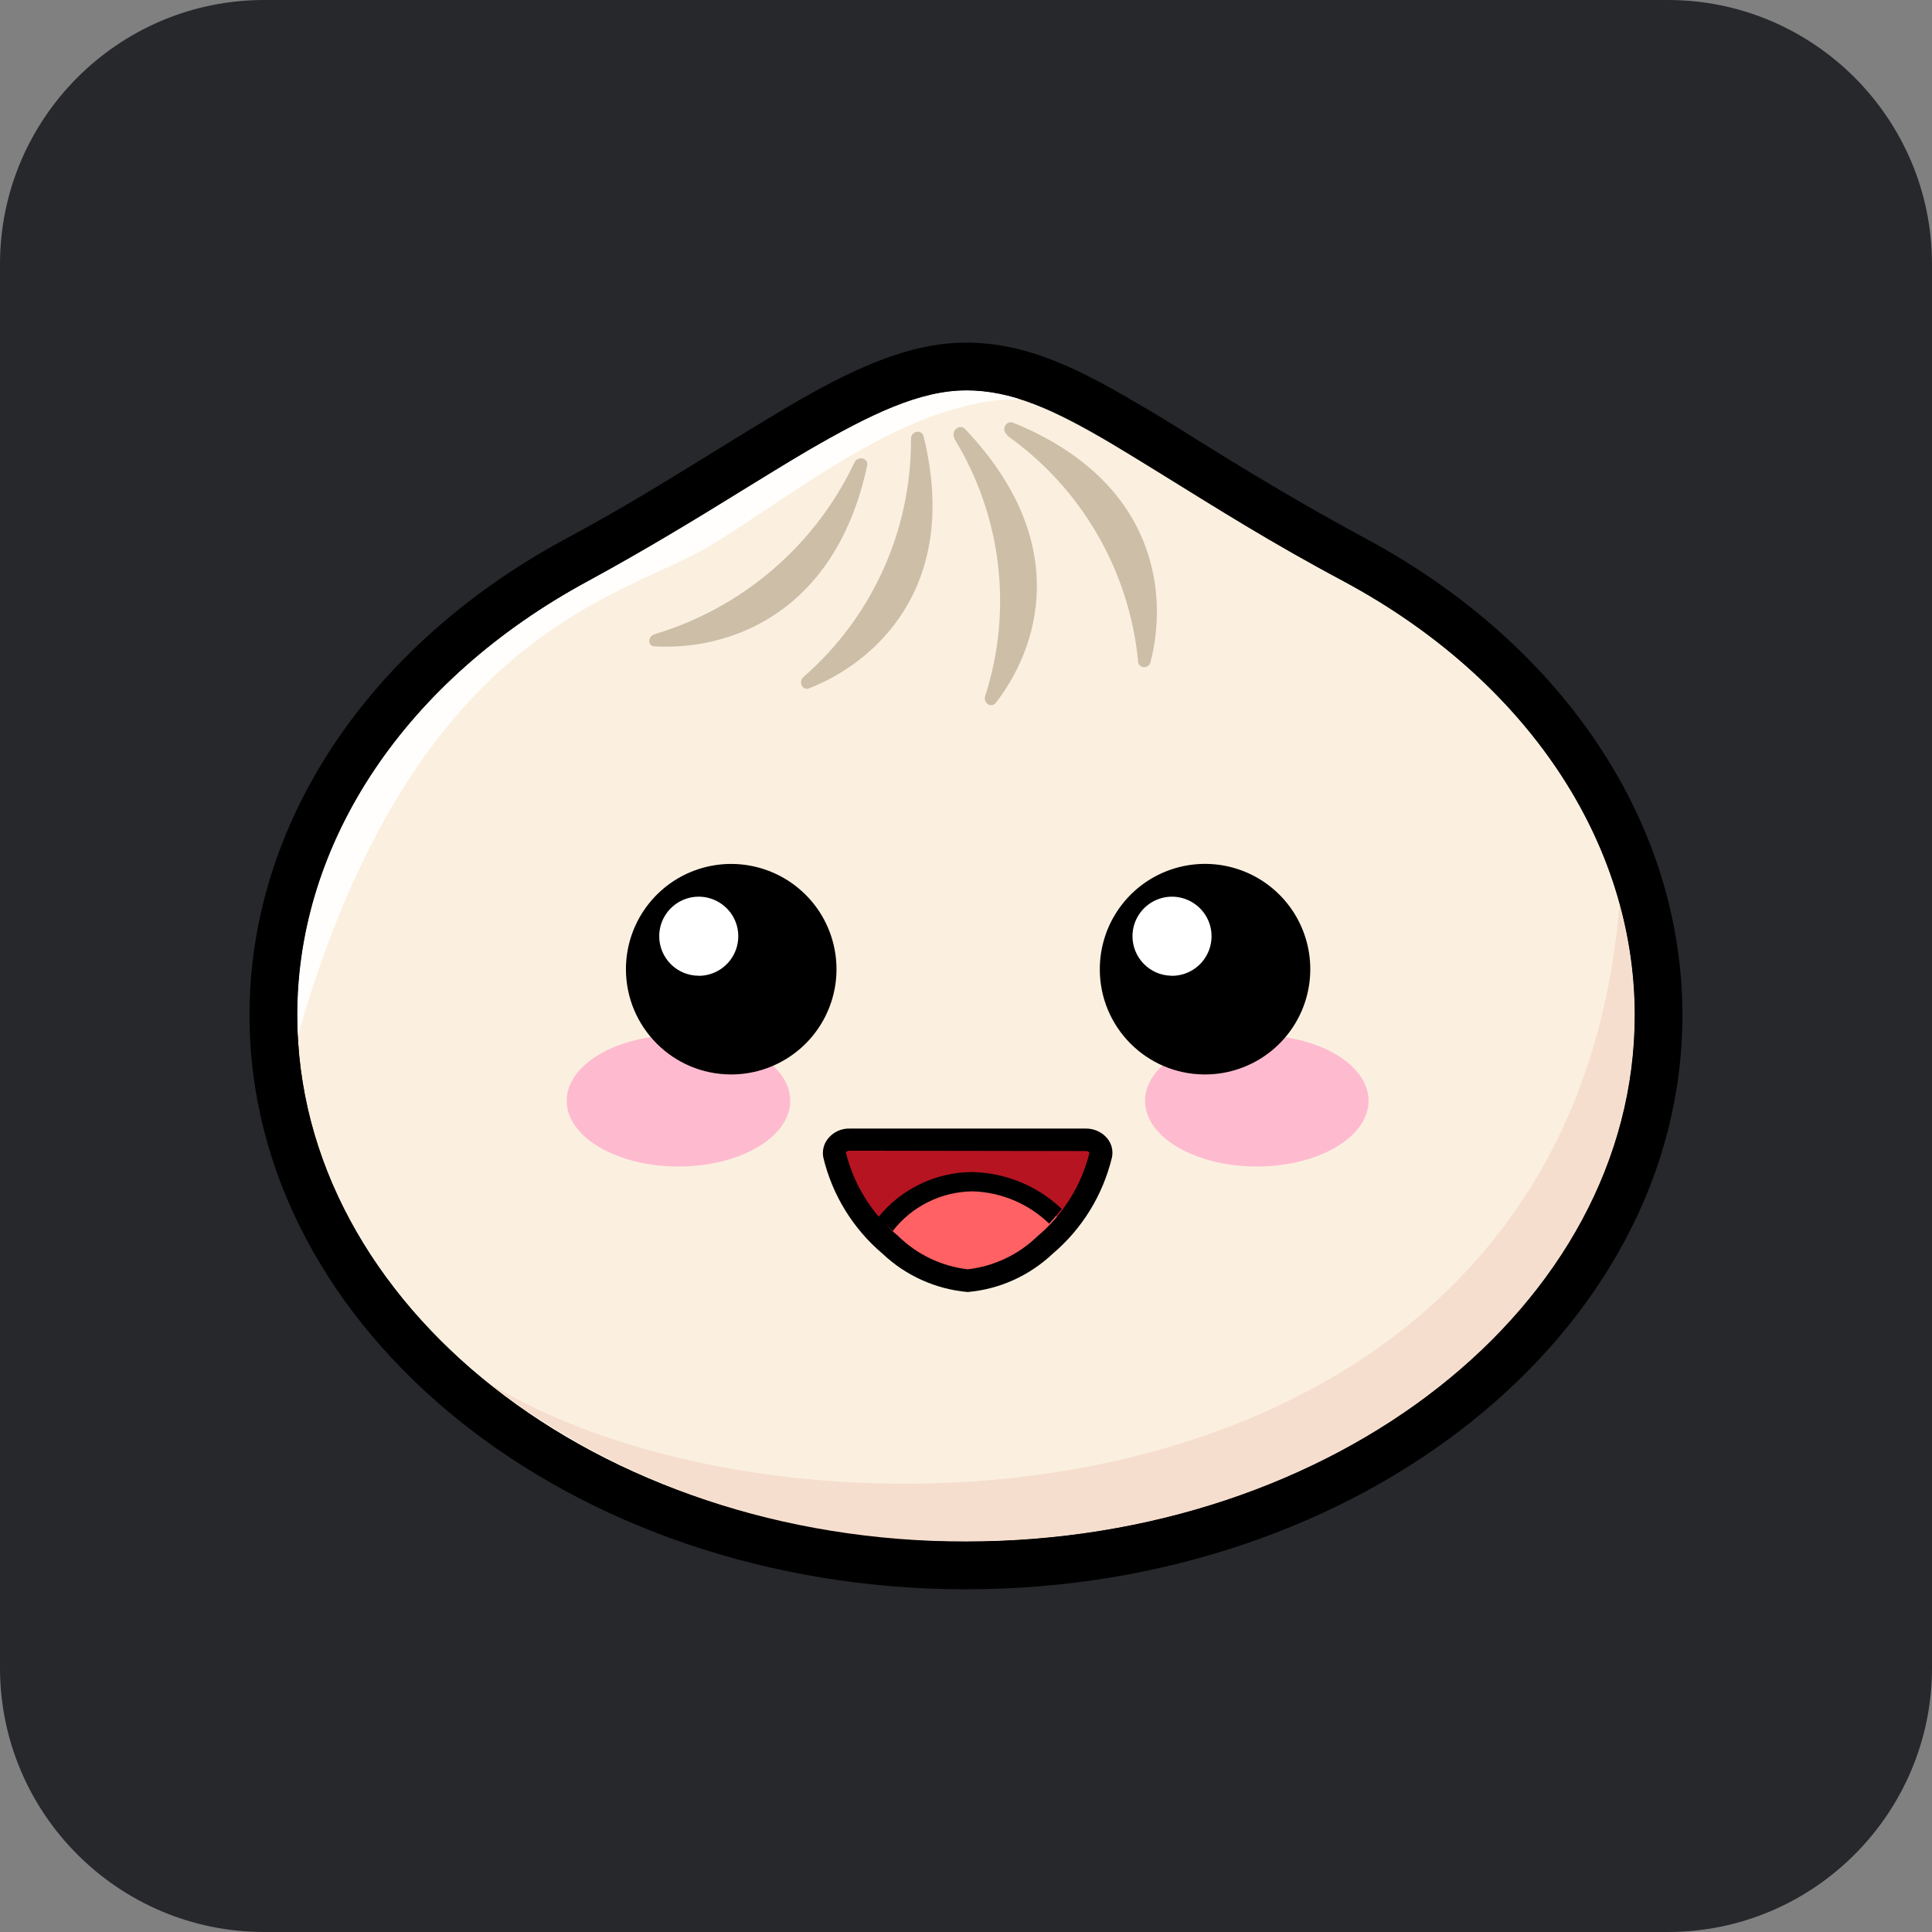 <?xml version="1.0" encoding="UTF-8"?>
<svg id="Ebene_1" data-name="Ebene 1" xmlns="http://www.w3.org/2000/svg" viewBox="0 0 256 256">
  <rect x="0" y="0" width="256" height="256" fill="#808080" stroke="none"/>
  <defs>
    <style>
      .cls-1 {
        fill: #fff;
      }

      .cls-2 {
        fill: #f6dece;
      }

      .cls-3 {
        fill: #febbd0;
      }

      .cls-4 {
        fill: #fbf0df;
      }

      .cls-5 {
        fill: #27282c;
      }

      .cls-6 {
        fill: #b71422;
      }

      .cls-7 {
        fill: #ccbea7;
      }

      .cls-8 {
        fill: #ff6164;
      }

      .cls-9 {
        fill: #fffefc;
      }
    </style>
  </defs>
  <g id="Ebene_2" data-name="Ebene 2">
    <path class="cls-5" d="m256,221c0,19.3-15.7,35-35,35H35c-19.3,0-35-15.7-35-35V35C0,15.7,15.7,0,35,0h186c19.3,0,35,15.7,35,35"/>
  </g>
  <g>
    <g>
      <path class="cls-4" d="m216.61,134.52c0,38.51-39.67,69.72-88.61,69.72s-88.61-31.22-88.61-69.72c0-23.87,15.19-44.96,38.53-57.47,23.34-12.51,37.87-25.32,50.08-25.32s22.63,10.46,50.08,25.32c23.34,12.51,38.53,33.59,38.53,57.47Z"/>
      <path class="cls-2" d="m216.61,134.52c-.01-4.95-.69-9.87-2.03-14.63-6.91,84.3-109.75,88.35-150.18,63.14,18.17,14.09,40.6,21.57,63.59,21.22,48.86,0,88.61-31.27,88.61-69.72Z"/>
      <path class="cls-9" d="m93.9,72.42c11.32-6.78,26.35-19.52,41.14-19.54-2.27-.74-4.65-1.12-7.04-1.14-6.13,0-12.66,3.16-20.89,7.92-2.86,1.67-5.82,3.52-8.96,5.44-5.9,3.65-12.66,7.77-20.25,11.9-24.1,13.04-38.51,34.53-38.51,57.52v3.01c15.34-54.2,43.22-58.33,54.51-65.11Z"/>
      <path class="cls-7" d="m120.71,58.14c.07,12.1-5.13,23.62-14.25,31.57-.71.63-.15,1.85.76,1.49,8.53-3.32,20.05-13.24,15.19-33.27-.2-1.14-1.7-.84-1.7.2Zm5.75,0c6.27,10.23,7.76,22.68,4.08,34.1-.3.89.78,1.65,1.39.91,5.54-7.09,10.38-21.16-4.1-36.35-.73-.66-1.87.35-1.37,1.24v.1Zm6.99-.43c9.81,6.95,16.14,17.81,17.34,29.77-.05.44.25.85.69.92.44.07.86-.21.96-.65,2.33-8.84,1.01-23.9-18.15-31.72-1.01-.41-1.67.96-.84,1.57v.1Zm-46.73,26.33c11.67-3.49,21.31-11.77,26.51-22.78.46-.91,1.9-.56,1.67.46-4.38,20.25-19.04,24.48-28.15,23.92-.96.03-.94-1.32-.03-1.59Z"/>
      <path d="m128,210.59c-52.35,0-94.94-34.13-94.94-76.08,0-25.32,15.65-48.94,41.85-63.09,7.59-4.05,14.1-8.13,19.9-11.7,3.19-1.97,6.2-3.82,9.11-5.54,8.89-5.27,16.48-8.78,24.08-8.78s14.23,3.04,22.53,7.95c2.53,1.44,5.06,3.01,7.77,4.73,6.3,3.9,13.42,8.3,22.78,13.34,26.2,14.15,41.85,37.75,41.85,63.09,0,41.95-42.58,76.08-94.94,76.08Zm0-158.86c-6.13,0-12.66,3.16-20.89,7.92-2.86,1.67-5.82,3.52-8.96,5.44-5.9,3.65-12.66,7.77-20.25,11.9-24.1,13.04-38.51,34.53-38.51,57.52,0,38.46,39.75,69.75,88.61,69.75s88.61-31.29,88.61-69.75c0-22.99-14.41-44.48-38.53-57.47-9.57-5.06-17.04-9.82-23.09-13.57-2.76-1.7-5.29-3.27-7.59-4.66-7.67-4.56-13.27-7.09-19.39-7.09Z"/>
    </g>
    <g>
      <path class="cls-6" d="m145.85,153c-1.14,4.66-3.73,8.83-7.39,11.92-2.75,2.67-6.32,4.34-10.13,4.76-3.93-.35-7.61-2.03-10.46-4.76-3.63-3.1-6.18-7.28-7.29-11.92-.07-.56.11-1.12.51-1.52.4-.4.96-.6,1.52-.53h31.24c.56-.06,1.11.14,1.5.54.39.4.58.96.5,1.51h0Z"/>
      <path class="cls-8" d="m117.87,165.13c2.84,2.73,6.51,4.43,10.43,4.81,3.91-.39,7.58-2.08,10.41-4.81.91-.84,1.75-1.75,2.53-2.71-3.15-3.58-7.64-5.69-12.41-5.85-5.12.12-9.85,2.75-12.66,7.04.58.53,1.09,1.04,1.7,1.52Z"/>
      <path d="m118.28,163.13c2.54-3.29,6.45-5.23,10.61-5.27,3.79.11,7.4,1.64,10.13,4.28.58-.63,1.14-1.29,1.67-1.95-3.22-3.07-7.48-4.81-11.92-4.89-4.81.04-9.35,2.23-12.38,5.97.6.65,1.23,1.27,1.9,1.85h0Z"/>
      <path d="m128.23,171.2c-4.22-.37-8.19-2.15-11.27-5.06-3.92-3.31-6.68-7.79-7.87-12.78-.17-.9.07-1.83.66-2.53.7-.85,1.76-1.33,2.86-1.29h31.24c1.1-.02,2.15.45,2.86,1.29.58.7.82,1.64.63,2.53h0c-1.2,4.99-3.95,9.47-7.87,12.78-3.07,2.9-7.03,4.69-11.24,5.06h0Zm-15.62-18.73c-.41,0-.51.18-.53.23,1.07,4.33,3.49,8.2,6.91,11.06,2.5,2.46,5.75,4.02,9.24,4.43,3.48-.4,6.73-1.94,9.24-4.38,3.41-2.86,5.82-6.74,6.89-11.06-.11-.17-.31-.25-.51-.23l-31.24-.05Z"/>
    </g>
    <g>
      <ellipse class="cls-3" cx="166.53" cy="145.86" rx="14.81" ry="8.71"/>
      <ellipse class="cls-3" cx="89.9" cy="145.86" rx="14.81" ry="8.71"/>
      <path d="m96.86,142.37c5.64.01,10.74-3.38,12.91-8.59s.98-11.22-3.01-15.21c-3.99-3.99-9.99-5.19-15.2-3.04-5.22,2.16-8.62,7.25-8.62,12.89,0,7.69,6.23,13.94,13.92,13.95h0Zm62.71,0c5.65.04,10.77-3.33,12.96-8.54,2.19-5.21,1.02-11.23-2.96-15.24-3.98-4.01-9.99-5.22-15.21-3.07s-8.63,7.25-8.63,12.9c-.01,7.67,6.18,13.91,13.85,13.95h0Z"/>
      <path class="cls-1" d="m92.56,129.3c2.12.01,4.04-1.26,4.86-3.22s.38-4.22-1.12-5.72-3.75-1.96-5.71-1.15c-1.96.81-3.24,2.72-3.24,4.84,0,2.88,2.33,5.23,5.22,5.24Zm62.71,0c2.12.01,4.04-1.26,4.86-3.22.82-1.96.38-4.22-1.12-5.72-1.5-1.5-3.75-1.96-5.71-1.15-1.96.81-3.24,2.72-3.24,4.84,0,2.86,2.3,5.2,5.16,5.24h.05Z"/>
    </g>
  </g>
</svg>